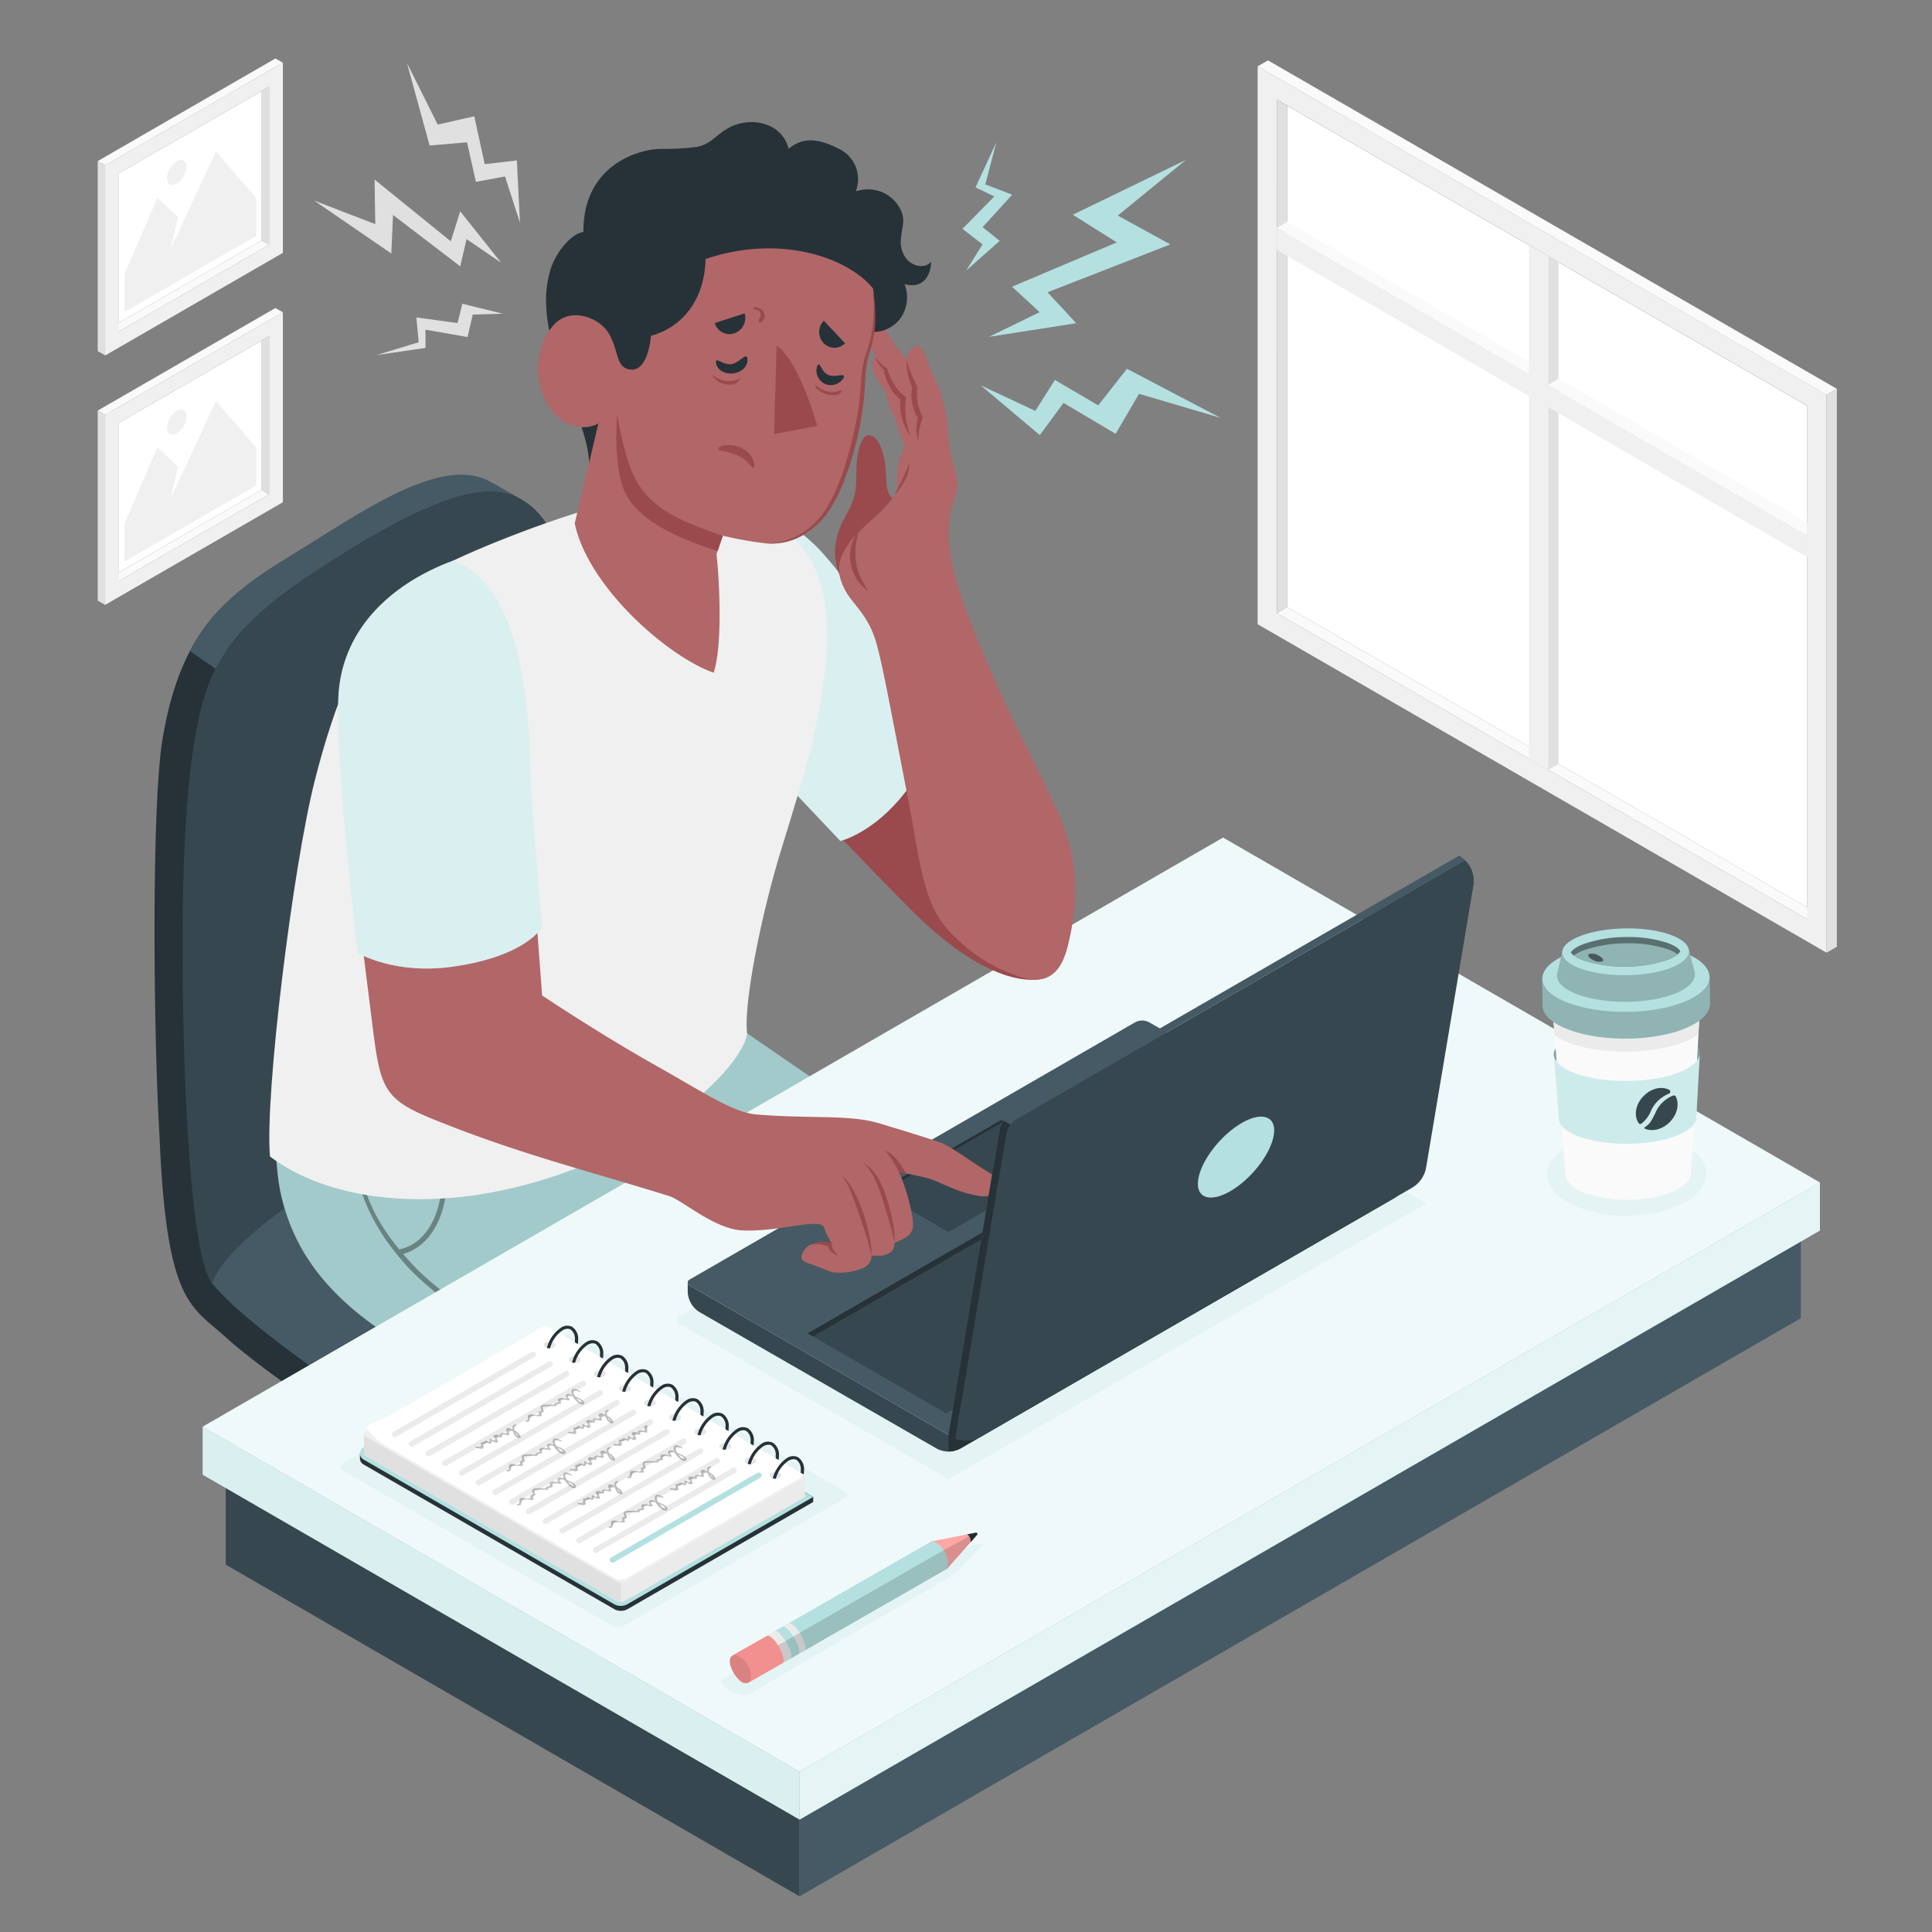 
<svg xmlns="http://www.w3.org/2000/svg" viewBox="0 0 500 500"><rect x="0" y="0" width="500" height="500" fill="#808080" stroke="none"/><g id="freepik--Pictures--inject-348"><g id="freepik--Picture--inject-348"><g id="freepik--Frame--inject-348"><polygon points="28.89 84.65 30.78 85.78 69.63 63.35 67.74 62.22 28.89 84.65" style="fill:#fafafa"></polygon><polygon points="67.74 62.22 30.78 83.55 30.78 44.85 67.74 23.53 67.74 62.22" style="fill:#fff"></polygon><path d="M73.21,16.23l-46,26.56V92l46-26.56ZM69.63,63.35,30.78,85.78V44.85L69.63,22.42Z" style="fill:#f0f0f0"></path><polygon points="69.63 63.35 67.74 62.22 67.74 23.53 69.63 22.42 69.63 63.35" style="fill:#e0e0e0"></polygon><polygon points="73.2 16.23 71.28 15.13 25.29 41.69 27.21 42.79 73.2 16.23" style="fill:#fafafa"></polygon><polygon points="25.29 41.69 27.21 42.79 27.21 91.97 25.29 90.87 25.29 41.69" style="fill:#e0e0e0"></polygon></g><g id="freepik--Land--inject-348"><polygon points="66.3 61.06 32.23 80.73 32.23 70.9 40.74 51.23 46.05 56.15 44.14 64.39 55.91 39.23 66.3 51.23 66.3 61.06" style="fill:#f0f0f0"></polygon><path d="M45.73,41.73a5.57,5.57,0,0,0-2.52,4.36c0,1.61,1.13,2.26,2.52,1.46a5.57,5.57,0,0,0,2.52-4.37C48.25,41.58,47.12,40.93,45.73,41.73Z" style="fill:#f0f0f0"></path></g></g><g id="freepik--picture--inject-348"><g id="freepik--frame--inject-348"><polygon points="28.89 149.22 30.78 150.35 69.63 127.92 67.74 126.79 28.89 149.22" style="fill:#fafafa"></polygon><polygon points="67.74 126.79 30.78 148.12 30.78 109.42 67.74 88.11 67.74 126.79" style="fill:#fff"></polygon><path d="M73.21,80.81l-46,26.55v49.18l46-26.56Zm-3.58,47.11L30.78,150.35V109.42L69.63,87Z" style="fill:#f0f0f0"></path><polygon points="69.63 127.92 67.74 126.79 67.74 88.11 69.63 86.99 69.63 127.92" style="fill:#e0e0e0"></polygon><polygon points="73.2 80.81 71.28 79.71 25.29 106.26 27.21 107.36 73.2 80.81" style="fill:#fafafa"></polygon><polygon points="25.29 106.26 27.21 107.36 27.21 156.54 25.29 155.44 25.29 106.26" style="fill:#e0e0e0"></polygon></g><g id="freepik--land--inject-348"><polygon points="66.3 125.64 32.23 145.31 32.23 135.47 40.74 115.8 46.05 120.72 44.14 128.96 55.91 103.8 66.3 115.8 66.3 125.64" style="fill:#f0f0f0"></polygon><path d="M45.73,106.3a5.59,5.59,0,0,0-2.52,4.37c0,1.6,1.13,2.25,2.52,1.45a5.57,5.57,0,0,0,2.52-4.36C48.25,106.15,47.12,105.5,45.73,106.3Z" style="fill:#f0f0f0"></path></g></g></g><g id="freepik--Window--inject-348"><g id="freepik--window--inject-348"><polygon points="333.1 157.1 467.72 234.82 467.72 105.04 333.1 27.34 333.1 157.1" style="fill:#fff"></polygon><polygon points="470.37 236.35 467.73 237.93 330.46 158.68 333.1 157.1 470.37 236.35" style="fill:#fafafa"></polygon><path d="M325.48,161.55l147.23,85V102.16l-147.23-85Zm5-135.76L467.72,105V237.93L330.46,158.68Z" style="fill:#f0f0f0"></path><polygon points="330.46 158.68 333.1 157.1 333.1 27.34 330.46 25.79 330.46 158.68" style="fill:#e0e0e0"></polygon><polygon points="325.48 17.16 328.16 15.63 475.38 100.63 472.7 102.17 325.48 17.16" style="fill:#fafafa"></polygon><polygon points="475.38 100.63 472.7 102.17 472.7 246.55 475.38 245.02 475.38 100.63" style="fill:#e0e0e0"></polygon><polygon points="465.53 133.94 465.53 137.03 330.46 58.95 333.1 57.38 465.53 133.94" style="fill:#fafafa"></polygon><polygon points="403.34 67.88 400.66 66.33 400.66 199.23 403.34 197.69 403.34 67.88" style="fill:#e0e0e0"></polygon><polygon points="395.68 63.47 400.66 66.33 400.66 199.23 395.68 196.34 395.68 63.47" style="fill:#f0f0f0"></polygon><polygon points="330.46 58.95 330.46 64.69 467.78 144.27 467.78 138.53 330.46 58.95" style="fill:#f0f0f0"></polygon><polygon points="400.66 99.63 403.34 97.98 467.73 135.2 467.73 138.53 400.66 99.63" style="fill:#fafafa"></polygon></g></g><g id="freepik--Character--inject-348"><g id="freepik--character--inject-348"><polygon points="58.42 381.52 58.42 404.93 206.93 490.77 206.93 467.37 58.42 381.52" style="fill:#37474f"></polygon><polygon points="206.93 467.37 466.05 317.75 466.05 341.15 206.93 490.77 206.93 467.37" style="fill:#455a64"></polygon><g id="freepik--Chair--inject-348"><path d="M260.57,335c.31-4.15-3-8.88-10.29-14.5-13.49-10.36-57.37-38.27-76.41-50.9a.2.2,0,0,0-.16-.17c-14.59-10.53-17.86-82.66-25.8-117.17a62.38,62.38,0,0,0-1.72-6.37c-.06-.16-.11-.31-.16-.46-.16-.46-.32-.94-.5-1.42-.08-.23-.16-.48-.25-.71h0c-1.43-3.76-3.48-7.91-6.27-10.8a15.9,15.9,0,0,0-3.28-2.72c-1.65-1.11-5.67-3.12-6.53-3.72-9.92-7.06-35.09,10.86-52.86,18.83-11,5-20.63,11.13-27.15,23.55h0c-3.13,5.95-5.55,13.36-7.11,22.73C39.14,208.8,39.72,268,41.28,294v0c1.79,43.36,8.19,43.95,16.92,51.88,15,13.64,59.12,41.55,73.84,48.74,26.68,13,49.4-1.33,66.11-9.92,24.1-12.38,46.24-26.2,53.72-31.12,4.35-2.85,7.85-7.34,8.06-10.59C260,341.63,260.46,336.36,260.57,335Z" style="fill:#263238"></path><path d="M199.18,376c21.92-11.8,46.83-26.14,54.3-32.13,9.24-7.41,9.79-13.34-3.19-23.31-18-13.85-86.88-57.83-86.88-57.83S77.38,304.14,57,322.24c-3.08,2.74-3.21,8.54-2.13,9.88,11.17,14,60.92,46.2,77.8,54.44C159.35,399.6,182.64,384.85,199.18,376Z" style="fill:#455a64"></path><path d="M135.72,129.78l-.28-.16a15.06,15.06,0,0,0-7.37-2.31c-9-.72-23.25,5.58-44.57,19.36-6.08,3.92-12.74,8.53-18.28,14l-.33.31a43.79,43.79,0,0,0-4.67,5.24c-.24.3-.47.61-.7.93s-.27.35-.38.53c-.3.42-.59.84-.87,1.28-.56.86-1.11,1.77-1.64,2.7a2.19,2.19,0,0,0-.17.29l-.61,1.14-.05,0-6.62-4.59C55.7,156,65.72,149.64,76,143.31c17.77-10.9,37.58-25.07,50.18-19C127.18,124.82,134.07,128.67,135.72,129.78Z" style="fill:#455a64"></path><path d="M147.91,152.26c-1.14-4.54-5.13-24.17-19.85-24.95-9-.72-23.25,5.59-44.56,19.35-9.92,6.41-21.37,14.63-27,25.25-8.36,13.19-9.66,49.8-9.17,85s2.77,69,7.53,75.24c8.38-23.48,107.31-69.7,118.89-62.72C159.12,258.9,155.85,186.77,147.91,152.26Z" style="fill:#37474f"></path></g><g id="freepik--Bottom--inject-348"><path d="M75.61,258.5c-5.45,21.6-5,42.16-2.73,51.4,2.76,11.31,9.63,25.16,31.2,37.86,30.68,18.05,52,30,52,30l101.6-66.21-67.51-46.29Z" style="fill:#B4E0E0"></path><path d="M75.61,258.5c-5.45,21.6-5,42.16-2.73,51.4,2.76,11.31,9.63,25.16,31.2,37.86,30.68,18.05,52,30,52,30l101.6-66.21-67.51-46.29Z" style="opacity:0.1"></path><path d="M106.71,327.21c-.83-.9-1.62-1.79-2.39-2.69,7.65-2,12.16-11.53,11.21-22.27-.55-6.16-1.17-13.14-.34-19.74l-1.34-.17c-.85,6.75-.22,13.81.33,20,1,10.82-3.61,19.58-10.85,21-14.66-17.55-12.38-34.6-5.24-57.24l-1.29-.4c-7.82,24.81-9,43,8.92,62.41,11.79,12.74,43.93,30.14,62.74,41.74l1.26-.81C151,357.51,118.52,340,106.71,327.21Z" style="opacity:0.35"></path><path d="M188.73,290.84c-4.09,13.17-12.6,19.45-12.6,19.45,15.92,11.59,29,22.35,38.09,30.26l11.13-7.14-39.11-26.25C190.8,297.83,188.73,290.84,188.73,290.84Z" style="opacity:0.35"></path></g><g id="freepik--Desk--inject-348"><polygon points="206.93 458.5 52.46 369.24 316.53 216.78 470.99 306.04 206.93 458.5" style="fill:#B4E0E0"></polygon><polygon points="206.93 458.5 52.46 369.24 316.53 216.78 470.99 306.04 206.93 458.5" style="fill:#fff;opacity:0.8"></polygon><polygon points="52.46 369.24 52.46 381.65 206.93 470.91 206.93 458.5 52.46 369.24" style="fill:#B4E0E0"></polygon><polygon points="52.46 369.24 52.46 381.65 206.93 470.91 206.93 458.5 52.46 369.24" style="fill:#fff;opacity:0.5"></polygon><polygon points="206.93 470.91 471 318.45 470.99 306.04 206.93 458.5 206.93 470.91" style="fill:#B4E0E0"></polygon><polygon points="206.93 458.5 470.99 306.04 471 318.45 206.93 470.91 206.93 458.5" style="fill:#fff;opacity:0.65"></polygon></g><g id="freepik--Top--inject-348"><path d="M193.37,133.47c15.15,1.1,31.12,24.36,51.68,52.81C259.22,205.9,270.8,253,270.8,253s-12.07,5.53-35.19-17.71c-22.89-23-51.62-54.52-51.62-54.52Z" style="fill:#9a4a4d"></path><path d="M175.27,127.91c12.27-1.18,28.25,4.6,37.85,15.49s31.93,42.24,31.93,42.24-2.25,8.09-10.5,19-17.06,13-17.06,13l-35.18-37.19Z" style="fill:#B4E0E0"></path><path d="M175.27,127.91c12.27-1.18,28.25,4.6,37.85,15.49s31.93,42.24,31.93,42.24-2.25,8.09-10.5,19-17.06,13-17.06,13l-35.18-37.19Z" style="fill:#fff;opacity:0.5"></path><path id="freepik--Chest--inject-348" d="M199.53,135.79c-9-3.71-17.29-8.47-29.09-7.88s-38.65,10.32-53.19,17.19c-11.66,8.34-24.69,13-35.85,57.16-5.56,22-12.92,81-11.53,97.05,15.09,11.3,38.43,13.3,59.75,8.82,38.81-8.16,62.45-31.69,63.74-40.66-1-7.24,3.49-30.37,8.89-47.83,6.27-20.23,9.67-31.86,11.33-46.46C215,160.35,214.12,141.78,199.53,135.79Z" style="fill:#f0f0f0"></path><path d="M231,128.91s-1.09-.51-1.44-2.77-.18-3.84-.53-6.37-1.52-6.72-3.91-7.13-3.48,4.94-3.49,9.26,0,6.88-2.87,11.79-3.84,11.2-.72,16.63Z" style="fill:#9a4a4d"></path><path d="M234,201.54c3.32,17.2,3.62,21.2,5.5,27.71s4.08,10.05,8.59,14.12a40,40,0,0,0,15.1,9.14,12.9,12.9,0,0,0,5.65,1c4.81-.55,6.64-4.81,7.77-9.78,2.3-10,2.19-18.62-.43-27.13-1.24-4-2-5.8-6.94-16-4-8.3-7.3-14.24-12.58-26.39-4.79-11-8.95-21.71-10.17-28.08s-1.26-10.74-.28-14.3c1.5-5.43,2.37-5.26.5-11.63-1.38-4.2-1.33-9.52-1.84-12.88a36.21,36.21,0,0,0-3.1-9.51c-1.48-3.32-2.65-7.68-3.89-8.1s-3.27,1-3.12,3.61c0,0-1.65-1.92-3.06-3.92s-2.39-4.52-4.33-4.93-2.81,2.61-2.08,4.7,1.28,3.27,1.28,3.27-1.87.88-.13,4.62a19.28,19.28,0,0,0,2.76,4.19c.69,2.88.84,4.31,2.34,6.66.89,2.72,1.4,5,2.71,7.24-.63,2-2.22,4.4-2.12,7.85s.69,4.25-3.27,8.47c-2.67,2.84-7.26,6.12-9.74,10s-2.66,7-.38,11.3c1.94,3.68,6,6.31,8.1,13.79C228.45,172.44,229.91,180.45,234,201.54Z" style="fill:#b16668"></path><path d="M234.73,93.27a20.76,20.76,0,0,0,1.09,3.43c.45,1.1,1,2.2,1.49,3.23l.08.16,0,.23a14.76,14.76,0,0,0-.09,1.9,13.89,13.89,0,0,0,.2,1.92,11.81,11.81,0,0,0,1.23,3.63l.15.28-.11.24a9,9,0,0,0-.5,1.38,12.25,12.25,0,0,0-.35,1.48,12.86,12.86,0,0,0-.18,1.52,13.73,13.73,0,0,0,0,1.57,9.07,9.07,0,0,1-.59-3.15,9.86,9.86,0,0,1,.12-1.63,10,10,0,0,1,.39-1.62l0,.52a10.58,10.58,0,0,1-1.58-4,10.89,10.89,0,0,1-.19-2.13,10.09,10.09,0,0,1,.22-2.16l0,.39A20.39,20.39,0,0,1,235,96.94,11.65,11.65,0,0,1,234.73,93.27Z" style="fill:#9a4a4d"></path><path d="M226.54,92.39A10.73,10.73,0,0,0,227.89,94a14.08,14.08,0,0,0,1.57,1.27l.11.08.06.19a15.73,15.73,0,0,0,1.76,3.9,11.31,11.31,0,0,0,2.8,3.12l.35.27-.09.43a12.41,12.41,0,0,0-.2,2.33,19.83,19.83,0,0,0,.16,2.43c.13.81.27,1.62.48,2.43s.47,1.6.72,2.42a14.53,14.53,0,0,1-1.29-2.23,14,14,0,0,1-1.32-5,10.16,10.16,0,0,1,.12-2.68l.27.69a9.48,9.48,0,0,1-1.78-1.62,11.12,11.12,0,0,1-1.36-1.94,13.45,13.45,0,0,1-.95-2.13,12.21,12.21,0,0,1-.54-2.26l.17.26a8.45,8.45,0,0,1-1.42-1.64A6.85,6.85,0,0,1,226.54,92.39Z" style="fill:#9a4a4d"></path><path d="M235.35,119.71a9.81,9.81,0,0,1-1.08,4.46,14.45,14.45,0,0,1-2.7,3.74c.31-.71.69-1.37,1-2s.71-1.32,1-2A33.28,33.28,0,0,0,235.35,119.71Z" style="fill:#9a4a4d"></path><path d="M222.32,137.28a18.69,18.69,0,0,0-.8,8.1,14.79,14.79,0,0,0,1.11,3.86,31,31,0,0,0,2,3.68,11.25,11.25,0,0,1-3-3.2,10.86,10.86,0,0,1,.66-12.44Z" style="fill:#9a4a4d"></path><g id="freepik--Head--inject-348"><path d="M152.49,121.79c.46-9.44-6.51-20.94-8.84-29.78-2.24-8.52-3.28-15-1.24-22.07,1.2-4.21,5.16-9.39,8.59-9.91-.17-16.64,13.34-21.38,20-21.49a68.5,68.5,0,0,0,9.27-.51c3.75-.68,5.13-3.26,8.42-5,5.65-3,13.7-1.32,15.4,5.47,4.08-3.4,8.35-2.34,13,0a8.68,8.68,0,0,1,4.38,11c7.47-2.25,12.53,3.78,12.28,7.82-.19,3-1.34,5.28,0,8.28,1.48,3.37,5.51,4.21,7.25,2.13-.22,4.24-2.51,7-6.9,5.8a9.55,9.55,0,0,1-.56,8.07,8.67,8.67,0,0,1-9,4.16c-1,2.15-1.52,4.18-3.36,5.81A15,15,0,0,1,215,95.17c-7.43,1.72-15.09,1.12-22.66,1l-9-.12c-.52,0-3.15-.42-3.56,0Z" style="fill:#263238"></path><path d="M144.05,107.59c5.56,5.23,10.81,2,10.81,2l-6.12,25.86c3.49,16.57,24.29,34.61,35.95,38.64,2.28-6.83,1.58-23.13.74-30.67l1.63-4.79A90.68,90.68,0,0,0,198,140.59c7.36.59,14-4,17.75-11.29,3.91-7.61,7.25-20.38,7.63-30.45a27.42,27.42,0,0,1,1.27-7.58c2.15-6.49,1.8-10.62,1.32-16.57-6.46-8.06-24.15-14.22-43.37-7.66-.26,10.51-5.94,17.64-14.12,19.86-.26,2.8-1.44,9.75-5.89,8.64-3.2-.81-2.52-4.9-5-9.19s-10-6.95-14.19-2.36C137.56,90.42,138,101.85,144.05,107.59Z" style="fill:#b16668"></path><path d="M198,140.59a16.44,16.44,0,0,0,9.25-2.45,20.67,20.67,0,0,0,6.73-6.75,46.63,46.63,0,0,0,4-8.79,89.1,89.1,0,0,0,2.69-9.35,86.1,86.1,0,0,0,1.75-9.57c.21-1.6.32-3.22.41-4.84a28.29,28.29,0,0,1,.62-4.93c.33-1.64,1-3.19,1.4-4.73a29.48,29.48,0,0,0,1-4.73,54.7,54.7,0,0,0,.1-9.75,48.69,48.69,0,0,1,.49,9.81,28.81,28.81,0,0,1-.85,4.88c-.41,1.61-1,3.12-1.23,4.7a35,35,0,0,0-.48,4.79c-.07,1.65-.17,3.3-.37,4.93a81.9,81.9,0,0,1-1.67,9.72A89,89,0,0,1,219,123a42.6,42.6,0,0,1-4.28,8.93,21.4,21.4,0,0,1-7.22,6.75A16.09,16.09,0,0,1,198,140.59Z" style="fill:#9a4a4d"></path><path d="M211.52,110.23l-11.2,2.09L201,89.43C205,92.23,208.73,100.83,211.52,110.23Z" style="fill:#9a4a4d"></path><path d="M194.64,118.48l-.18-.3a5.93,5.93,0,0,0-1.34-1.49,6.25,6.25,0,0,0-1.57-.93,8.92,8.92,0,0,0-2.85-.57,4.84,4.84,0,0,0-2.28.41,1.14,1.14,0,0,0-.38.25.44.44,0,0,0-.1.42c.08.22.35.29.58.33a20.74,20.74,0,0,1,3.63,1,8,8,0,0,1,3,1.71c.44.43.83.9,1.26,1.34.15.16.37.49.61.4s.21-.5.2-.69A4.65,4.65,0,0,0,194.64,118.48Z" style="fill:#9a4a4d"></path><path d="M187.06,138.68c-11-3.83-19.36-7-23.45-16.47-2.56-6-3.86-14.92-3.86-14.92s-1.05,10.28,1.15,17.89c1.69,5.86,7.41,12,24.83,17.42Z" style="fill:#9a4a4d"></path><path d="M191.58,97.94a6.27,6.27,0,0,1-1.63.55,6.45,6.45,0,0,1-1.91.11,7.79,7.79,0,0,1-1.78-.47,6.58,6.58,0,0,1-.94-.42,3.48,3.48,0,0,1-.71-.62c-.12-.13-.17.16-.13.23a4.51,4.51,0,0,0,3.41,2.12,4.29,4.29,0,0,0,2.25-.09A3,3,0,0,0,191.61,98S191.63,97.91,191.58,97.94Z" style="fill:#9a4a4d"></path><path d="M217.87,101a1.79,1.79,0,0,1-.46.09,3.74,3.74,0,0,0-.45.12,5.35,5.35,0,0,1-.79.19,4.85,4.85,0,0,1-1.74-.06,6.89,6.89,0,0,1-1.93-.66A13.58,13.58,0,0,1,211,99.6c-.08,0-.12.11-.1.17.56,1.36,2.25,2.16,3.62,2.41a5.38,5.38,0,0,0,2,0,2,2,0,0,0,.83-.3c.3-.21.37-.48.57-.77C217.94,101.1,218,100.93,217.87,101Z" style="fill:#9a4a4d"></path><path d="M197.59,80.7a2.39,2.39,0,0,0-1.21-1,2.33,2.33,0,0,0-1.22-.16c-.14,0-.21,0-.27.18A.25.25,0,0,0,195,80a.46.46,0,0,0,.28.11l.41.1a2.87,2.87,0,0,1,.64.23,1.12,1.12,0,0,1,.22.16.39.39,0,0,1,.1.08l.05.06a.86.86,0,0,1,.07.1s0,0,0,0l0,.06a.85.85,0,0,1,.09.22c0-.06,0,0,0,.05s0,.08,0,.12v.09a.77.77,0,0,0,0,.15v0s0,0,0,0l0,.12-.12.29a4.23,4.23,0,0,1-.23.48.85.85,0,0,0-.06.17s0,.12,0,.14-.09.23-.11.36.09.43.29.39a1.56,1.56,0,0,0,.39-.19,1.61,1.61,0,0,0,.31-.19l.17-.18a1.38,1.38,0,0,0,.2-.33,1.3,1.3,0,0,0,.14-.32A2.11,2.11,0,0,0,197.59,80.7Z" style="fill:#9a4a4d"></path><path d="M193.43,92.81c-.25-1.8-2,1.12-4.19,1.43s-4.17-2.11-3.93-.32,2.26,3,4.51,2.7S193.68,94.61,193.43,92.81Z" style="fill:#263238"></path><path d="M218.3,97.87c.75-1.65-2.08,0-4-.86s-2.08-3.86-2.83-2.21a3.75,3.75,0,0,0,6.78,3.07Z" style="fill:#263238"></path><path d="M213.2,83l5.5,5.84a3.86,3.86,0,0,1-5.58-.07A4.18,4.18,0,0,1,213.2,83Z" style="fill:#263238"></path><path d="M192.72,81.1,185,83.61a3.92,3.92,0,0,0,5,2.66A4.23,4.23,0,0,0,192.72,81.1Z" style="fill:#263238"></path><path d="M198,118.16c-1.84.83-2.35-1.3-5-2.91s-5-.73-4.76-2.8c.15-1.73,3.26-4.33,7.83-2C199.91,112.47,199.6,117.43,198,118.16Z" style="fill:#b16668"></path></g></g><g id="freepik--Laptop--inject-348"><g id="freepik--laptop--inject-348"><path d="M369.12,311.42l-69.35-40a4,4,0,0,0-4,0L175.47,340.86a.89.89,0,0,0,0,1.54l70,40.42Z" style="fill:#B4E0E0;opacity:0.2"></path><path d="M363.94,303v1.56a6.41,6.41,0,0,1-3.2,5.55L248.67,374.8a6.43,6.43,0,0,1-6.41,0l-61.09-35.15a6.44,6.44,0,0,1-3.19-5.55v-2.16h0v0a.81.81,0,0,0,.41.71l67.08,38.74Z" style="fill:#37474f"></path><path d="M364,303,297.5,264.62a3.83,3.83,0,0,0-3.82,0L178.4,331.19a.85.85,0,0,0,0,1.47l67.07,38.73Z" style="fill:#455a64"></path><polygon points="244.86 365.75 209.02 345.08 313.82 284.57 349.85 305.13 244.86 365.75" style="fill:#37474f"></polygon><polygon points="349.85 305.13 348.48 305.92 313.82 286.15 210.4 345.87 209.03 345.08 313.82 284.57 349.85 305.13" style="fill:#263238"></polygon><polygon points="227.25 308.25 227.91 308.63 245.47 318.77 276.71 300.73 277.37 300.36 259.14 289.84 227.25 308.25" style="fill:#263238"></polygon><polygon points="227.91 308.63 245.47 318.77 276.71 300.73 259.14 290.59 227.91 308.63" style="fill:#37474f"></polygon><path d="M245.47,371.39v4.26a6.42,6.42,0,0,0,3.2-.85l112.07-64.7a6.42,6.42,0,0,0,3.21-5.56V303Z" style="fill:#263238"></path></g><g id="freepik--Arm--inject-348"><path d="M95.77,260.38c-4.93-39.06-7.5-61.48-6.24-82.45.69-11.5,16.47-26,27.39-30.41C133,156.27,134.85,183,136,200l4.3,57.62s14.72,9.87,29.42,18.13c12.42,7,20,12.17,26.09,12.68,13.62,1.13,24.09,0,31.49,2.22,3.93,1.17,12.91,3.9,16,5s8.94,5.75,14.19,8.71c5,3.06-.44,5.76-4.09,5.16-4.76-.79-7.85-2.46-11.21-3.85-3.18-1.31-6.26-1.58-9.51-2.37a54.14,54.14,0,0,1,3.22,10.37c.25,1.93,1,4.23-.56,5.85-.85.92-2.77,1.63-3.85,2.17a3,3,0,0,1-.57,2,4.89,4.89,0,0,1-3.34,1.3,14.78,14.78,0,0,1-2-.05,3.62,3.62,0,0,1-1.84,3.06,15.64,15.64,0,0,1-8.23,1.28c-.42-.11-3.7-1.39-4.66-1.75-1.38-.53-2.6-.77-3.27-1.55s.81-3.48,2.37-3.92a16.53,16.53,0,0,1,5.3-.3,18.35,18.35,0,0,1-2.1-4.34c-1.71-2.13-11.76,1.47-21.14,1-7.08-.35-15.52-7.85-18.8-8.87-21.06-6.57-38.65-10.85-60.65-19.71C98,284,98.41,281.26,95.77,260.38Z" style="fill:#b16668"></path><path d="M234.56,303.75c-1.38-2.48-3.4-5.4-5.48-5.89,1.32,1.16,3.17,4.59,3.61,5.49C233.32,303.51,233.94,303.63,234.56,303.75Z" style="fill:#9a4a4d"></path><path d="M231.5,321.74A22,22,0,0,0,231,316a53.69,53.69,0,0,0-1.43-5.58,25.32,25.32,0,0,0-2.22-5.35,10.46,10.46,0,0,0-4-4.15,8.11,8.11,0,0,1,1.84,2.12,16.74,16.74,0,0,1,1.39,2.43,39.53,39.53,0,0,1,1.92,5.29c.58,1.8,1.11,3.62,1.65,5.43A47.55,47.55,0,0,1,231.5,321.74Z" style="fill:#9a4a4d"></path><path d="M225.59,325a27.06,27.06,0,0,0-.68-5.61,46.84,46.84,0,0,0-1.52-5.45,38.36,38.36,0,0,0-2.18-5.22c-.9-1.63-1.79-3.46-3.45-4.46a7.33,7.33,0,0,1,1.55,2.27c.41.83.79,1.68,1.12,2.54.68,1.72,1.33,3.47,1.92,5.23C223.55,317.78,224.7,321.31,225.59,325Z" style="fill:#9a4a4d"></path><path d="M210,322.08a9.61,9.61,0,0,1,2.35,0c.77.09,1.35.4,2.32.59l-.45-.57a2.29,2.29,0,0,0,.29,1.1,2.76,2.76,0,0,0,.63.8,3.41,3.41,0,0,0,1.7.84,8.33,8.33,0,0,1-1.12-1.33,3.63,3.63,0,0,1-.32-.7,2.19,2.19,0,0,1-.11-.64v-.43l-.47-.13a6.9,6.9,0,0,0-2.24-.2A4.73,4.73,0,0,0,210,322.08Z" style="fill:#9a4a4d"></path><path d="M117.25,145.1c-16.74,6.22-29.16,18.47-29.7,35.84-.55,18,5.06,65.67,5.06,65.67s9.39,5.75,24.76,3.54c18.94-2.73,22.93-10.22,22.93-10.22s-2.78-29.15-3.07-40.48C136.77,181.85,134.87,151.87,117.25,145.1Z" style="fill:#B4E0E0"></path><path d="M117.25,145.1c-16.74,6.22-29.16,18.47-29.7,35.84-.55,18,5.06,65.67,5.06,65.67s9.39,5.75,24.76,3.54c18.94-2.73,22.93-10.22,22.93-10.22s-2.78-29.15-3.07-40.48C136.77,181.85,134.87,151.87,117.25,145.1Z" style="fill:#fff;opacity:0.5"></path></g><path d="M247.28,372.33a7.57,7.57,0,0,0,6.54-.5L365.4,307.41a7.58,7.58,0,0,0,3.69-5.31l12.21-72.84a7.51,7.51,0,0,0-2.14-6.64l-116,66.95a5.63,5.63,0,0,0-2.73,3.93Z" style="fill:#37474f"></path><path d="M245.47,371.39l.77.44a7.66,7.66,0,0,0,1,.5l13.2-78.83a5.63,5.63,0,0,1,2.73-3.93l116-66.95a7.64,7.64,0,0,0-1.55-1.18L261.43,288.52a5.63,5.63,0,0,0-2.73,3.93Z" style="fill:#455a64"></path><path d="M261.56,291.06l-1.8-1a5.6,5.6,0,0,0-1.06,2.43l-13.23,78.94.77.44a7.66,7.66,0,0,0,1,.5l13.2-78.83A5.67,5.67,0,0,1,261.56,291.06Z" style="fill:#263238"></path><path d="M310.12,305.09c.82-4.88,5.86-11.36,11.25-14.47s9.1-1.68,8.28,3.19-5.85,11.36-11.24,14.47S309.3,310,310.12,305.09Z" style="fill:#B4E0E0"></path></g></g></g><g id="freepik--Lightnings--inject-348"><g id="freepik--Bolts--inject-348"><polygon points="255.96 87.17 269.06 80.79 261.91 74.2 289.02 62.73 277.64 55.57 306.92 41.38 289.28 55.79 302.88 63.25 271.1 75.64 278.53 83.65 255.96 87.17" style="fill:#B4E0E0"></polygon><polygon points="250.06 70.01 258.72 62.34 254.3 58.79 261.95 50.39 255 47.72 257.86 36.79 252.47 48.5 257.33 50.83 249.09 59.23 254.28 63.25 250.06 70.01" style="fill:#B4E0E0"></polygon><polygon points="253.83 99.73 269.1 112.61 275.24 104.28 288.73 112.27 294.78 101.91 315.89 108.15 291.65 95.44 284.22 104.91 273.01 98.33 267.93 106.34 253.83 99.73" style="fill:#B4E0E0"></polygon></g><g id="freepik--bolts--inject-348"><polygon points="129.69 67.99 120.74 61.88 119.11 68.93 101.71 55.62 101.27 65.61 81.31 51.91 97.12 58.01 96.94 46.47 116.66 62.45 119.1 54.7 129.69 67.99" style="fill:#e0e0e0"></polygon><polygon points="130.08 81.18 119.65 78.61 118.41 83.61 107.75 82.15 108.36 88.57 97.52 91.88 110.13 90.04 110.1 85.32 121 87.23 122.34 81.42 130.08 81.18" style="fill:#e0e0e0"></polygon><polygon points="134.57 57.64 133.76 41.52 125.45 42.48 122.74 30.1 113.28 32.24 105.33 16.32 111.18 37.66 120.87 36.83 123.17 47.07 130.7 45.66 134.57 57.64" style="fill:#e0e0e0"></polygon></g></g><g id="freepik--Drink--inject-348"><g id="freepik--Coffee--inject-348"><path id="freepik--Shadow--inject-348" d="M406.5,296.44c8.13-4.25,21.16-4.35,29.09-.23s8,10.91.12,15.16-20.89,4.36-29.09.24S398.36,300.7,406.5,296.44Z" style="fill:#B4E0E0;opacity:0.2"></path><g id="freepik--coffee--inject-348"><g id="freepik--coffee--inject-348"><path d="M407.69,267.87c7.46-2.85,19.41-3,26.68-.3s7.32,7.15.11,10-19.16,3-26.68.3S400.23,270.71,407.69,267.87Z" style="fill:#B4E0E0"></path><g style="opacity:0.3"><path d="M407.69,267.87c7.46-2.85,19.41-3,26.68-.3s7.32,7.15.11,10-19.16,3-26.68.3S400.23,270.71,407.69,267.87Z"></path></g><path d="M401.62,258.85l38.43-.38-2.41,45.31h0c-.16,1.65-1.68,3.3-4.61,4.59-6.23,2.75-16.55,2.87-23.05.25-3.05-1.22-4.66-2.83-4.87-4.48h0Z" style="fill:#fafafa"></path><path d="M440.05,258.47l-.49,9.2a16.55,16.55,0,0,1-3.19,1.76c-8.27,3.53-22,3.68-30.61.34-.37-.15-.69-.31-1-.46a19.39,19.39,0,0,1-2.43-1.33l-.69-9.13Z" style="fill:#ebebeb"></path><path d="M399.21,260.22l-.08-6.92,4.48-.05a21.24,21.24,0,0,1,2-.93c8.55-3.54,22.26-3.69,30.61-.34a19.65,19.65,0,0,1,1.89.89l4.35-.05.08,6.92h0c0,2.26-2,4.54-6.17,6.3-8.27,3.54-22,3.69-30.61.34C401.4,264.71,399.23,262.47,399.21,260.22Z" style="fill:#B4E0E0"></path><g style="opacity:0.2"><path d="M399.21,260.22l-.08-6.92,4.48-.05a21.24,21.24,0,0,1,2-.93c8.55-3.54,22.26-3.69,30.61-.34a19.65,19.65,0,0,1,1.89.89l4.35-.05.08,6.92h0c0,2.26-2,4.54-6.17,6.3-8.27,3.54-22,3.69-30.61.34C401.4,264.71,399.23,262.47,399.21,260.22Z"></path></g><path d="M405.51,247c8.56-3.54,22.26-3.69,30.61-.34s8.41,8.93.14,12.46-22,3.68-30.62.34S397,250.53,405.51,247Z" style="fill:#B4E0E0"></path><path d="M403.09,251.59h0l1.33-5.72,11-.13a45.44,45.44,0,0,1,10.93-.12l10.67-.11,1.46,5.69h0c.71,2.07-.91,4.26-4.9,5.89-6.82,2.8-18.12,2.92-25.24.28C404.12,255.82,402.4,253.67,403.09,251.59Z" style="fill:#B4E0E0"></path><path d="M403.09,251.59h0l1.33-5.72,11-.13a45.44,45.44,0,0,1,10.93-.12l10.67-.11,1.46,5.69h0c.71,2.07-.91,4.26-4.9,5.89-6.82,2.8-18.12,2.92-25.24.28C404.12,255.82,402.4,253.67,403.09,251.59Z" style="opacity:0.2"></path><path d="M409.15,242.17c6.48-2.44,16.85-2.56,23.17-.26s6.36,6.13.1,8.57-16.65,2.55-23.18.26S402.66,244.6,409.15,242.17Z" style="fill:#B4E0E0"></path><path d="M406.57,246.49c0,.09.18.39.73.8a10.39,10.39,0,0,0,2.68,1.32,33.82,33.82,0,0,0,10.92,1.53,32.25,32.25,0,0,0,10.71-1.76,9,9,0,0,0,2.56-1.39c.52-.43.67-.75.67-.83s-.58-1.15-3.28-2.13a32.21,32.21,0,0,0-10.74-1.52,33.62,33.62,0,0,0-10.89,1.77C407.24,245.29,406.58,246.28,406.57,246.49Z" style="fill:#B4E0E0"></path><g style="opacity:0.5"><path d="M406.57,246.49c0,.09.18.39.73.8a10.39,10.39,0,0,0,2.68,1.32,33.82,33.82,0,0,0,10.92,1.53,32.25,32.25,0,0,0,10.71-1.76,9,9,0,0,0,2.56-1.39c.52-.43.67-.75.67-.83s-.58-1.15-3.28-2.13a32.21,32.21,0,0,0-10.74-1.52,33.62,33.62,0,0,0-10.89,1.77C407.24,245.29,406.58,246.28,406.57,246.49Z"></path></g><path d="M407.3,247.29a10.39,10.39,0,0,0,2.68,1.32,33.82,33.82,0,0,0,10.92,1.53,32.25,32.25,0,0,0,10.71-1.76,9,9,0,0,0,2.56-1.39,9.56,9.56,0,0,0-2.59-1.33,32.25,32.25,0,0,0-10.74-1.52A33.62,33.62,0,0,0,410,245.91,10.1,10.1,0,0,0,407.3,247.29Z" style="fill:#B4E0E0"></path><g style="opacity:0.2"><path d="M407.3,247.29a10.39,10.39,0,0,0,2.68,1.32,33.82,33.82,0,0,0,10.92,1.53,32.25,32.25,0,0,0,10.71-1.76,9,9,0,0,0,2.56-1.39,9.56,9.56,0,0,0-2.59-1.33,32.25,32.25,0,0,0-10.74-1.52A33.62,33.62,0,0,0,410,245.91,10.1,10.1,0,0,0,407.3,247.29Z"></path></g><g style="opacity:0.5"><path d="M413.82,247.36a3.34,3.34,0,0,0-2.58-.46c-.47.27-.08.93.88,1.46a3.21,3.21,0,0,0,2.58.46C415.17,248.54,414.77,247.89,413.82,247.36Z"></path></g><path d="M439,289.13c0,1.71-1.67,3.43-5.07,4.77-6.79,2.67-18.05,2.79-25.13.27-3.54-1.26-5.32-2.94-5.35-4.64l-1.27-16.61c0,1.81,1.91,3.6,5.67,4.94,7.52,2.67,19.47,2.54,26.68-.3,3.61-1.42,5.4-3.25,5.38-5.05Z" style="fill:#B4E0E0"></path><g style="opacity:0.35"><path d="M439,289.13c0,1.71-1.67,3.43-5.07,4.77-6.79,2.67-18.05,2.79-25.13.27-3.54-1.26-5.32-2.94-5.35-4.64l-1.27-16.61c0,1.81,1.91,3.6,5.67,4.94,7.52,2.67,19.47,2.54,26.68-.3,3.61-1.42,5.4-3.25,5.38-5.05Z" style="fill:#fff"></path></g><path d="M427.23,290.25a24.53,24.53,0,0,0,1.46-2.84,8.35,8.35,0,0,1,4.31-3.88.54.54,0,0,1,.68.24c1,1.91.41,4.61-1.52,6.59s-4.58,2.59-6.51,1.71c-.11-.05-.14-.27,0-.32A5.62,5.62,0,0,0,427.23,290.25Z" style="fill:#37474f"></path><path d="M432,283a9.14,9.14,0,0,0-2.72,1.71,8.35,8.35,0,0,0-2,2.74,7.94,7.94,0,0,1-2.45,3.33.53.53,0,0,1-.75-.1c-1.3-1.92-.83-4.89,1.26-7s4.74-2.63,6.68-1.62A.54.54,0,0,1,432,283Z" style="fill:#37474f"></path></g></g></g></g><g id="freepik--Notebook--inject-348"><g id="freepik--notebook--inject-348"><path id="freepik--shadow--inject-348" d="M145.84,345.76,88.57,378.83c-.82.47-.82,1.23,0,1.71l69.86,40.22a3.28,3.28,0,0,0,3,0l57.27-33.07a.9.9,0,0,0,0-1.71L148.8,345.76A3.28,3.28,0,0,0,145.84,345.76Z" style="fill:#B4E0E0;opacity:0.2"></path><g id="freepik--notebook--inject-348"><path d="M143.33,348.69,94.15,374.58l-1,1.59v1.29a1.85,1.85,0,0,0,1,1.58L159,416.46a3.61,3.61,0,0,0,3.38,0l48.08-27.75v-1.28Z" style="fill:#263238"></path><path d="M160.65,415.6a3.44,3.44,0,0,1-1.69-.42L94.15,377.76a1.85,1.85,0,0,1-1-1.59,1.88,1.88,0,0,1,1-1.59l47-27.14,69.25,40-48.08,27.75A3.44,3.44,0,0,1,160.65,415.6Z" style="fill:#B4E0E0"></path><path d="M141.16,343.69,94.69,370.52l-.48.67v5h0a.8.8,0,0,0,.48.67l64.81,37.42a2.52,2.52,0,0,0,2.3,0l46.48-26.83v-5Z" style="fill:#ebebeb"></path><path d="M208.29,382.44l-.59.34-7.56,4.36-1.41.82-36.92,21.31a2.54,2.54,0,0,1-2.31,0L94.68,371.85a.7.7,0,0,1,0-1.33l.62-.36,45.86-26.47,66.55,38.41.14.09Z" style="fill:#f0f0f0"></path><path d="M160.65,409.55v5a2.25,2.25,0,0,1-1.15-.28L94.68,376.84a.81.81,0,0,1-.47-.67v-5a.83.83,0,0,0,.47.67l64.82,37.42A2.25,2.25,0,0,0,160.65,409.55Z" style="fill:#e0e0e0"></path><path d="M208.29,381.77l-8.37,4.83-1.31.76-36.8,21.25a2.61,2.61,0,0,1-2.31,0l-58-33.51c-.52-.29-1-.57-1.46-.85a14.18,14.18,0,0,1-4.7-4.09,1.63,1.63,0,0,0-.11-.17,1,1,0,0,1-.14-.35,1,1,0,0,1,.81-1.17,21.11,21.11,0,0,0,4.37-1.82l.06,0L141.16,343Z" style="fill:#fff"></path><path d="M199.62,381.19a.66.66,0,0,0,0,1.25,2.41,2.41,0,0,0,2.16,0c.6-.35.6-.91,0-1.25A2.35,2.35,0,0,0,199.62,381.19Z" style="opacity:0.1"></path><path d="M206.55,377.15a2.84,2.84,0,0,0-2.9.2,9,9,0,0,0-3.65,5.24,2.15,2.15,0,0,0,.8.1,8.11,8.11,0,0,1,3.25-4.65,2.8,2.8,0,0,1,1.32-.4,1.62,1.62,0,0,1,.78.2,3,3,0,0,1,1.09,2.67,4.58,4.58,0,0,1,0,.64l.76.44a8.09,8.09,0,0,0,.08-1.08A3.69,3.69,0,0,0,206.55,377.15Z" style="fill:#263238"></path><path d="M207.89,382c0,.06,0,.13,0,.19l-.14-.09Z" style="fill:#263238"></path><path d="M193.13,377.44a.66.66,0,0,0,0,1.25,2.39,2.39,0,0,0,2.15,0c.6-.35.6-.91,0-1.25A2.33,2.33,0,0,0,193.13,377.44Z" style="opacity:0.1"></path><path d="M200.05,373.4a2.84,2.84,0,0,0-2.9.2,9,9,0,0,0-3.64,5.24,2.07,2.07,0,0,0,.79.1,8.2,8.2,0,0,1,3.25-4.65,2.8,2.8,0,0,1,1.33-.4,1.55,1.55,0,0,1,.77.2,2.94,2.94,0,0,1,1.1,2.67,4.58,4.58,0,0,1,0,.64l.76.44a8.09,8.09,0,0,0,.08-1.08A3.69,3.69,0,0,0,200.05,373.4Z" style="fill:#263238"></path><path d="M186.63,373.69a.66.66,0,0,0,0,1.25,2.41,2.41,0,0,0,2.16,0c.6-.35.6-.91,0-1.25A2.35,2.35,0,0,0,186.63,373.69Z" style="opacity:0.1"></path><path d="M193.56,369.65a2.84,2.84,0,0,0-2.9.2,9,9,0,0,0-3.65,5.24,2.35,2.35,0,0,0,.8.1,8.11,8.11,0,0,1,3.25-4.65,2.66,2.66,0,0,1,1.32-.4,1.51,1.51,0,0,1,.78.2,3,3,0,0,1,1.09,2.67,4.58,4.58,0,0,1,0,.64l.76.44a8.09,8.09,0,0,0,.08-1.08A3.68,3.68,0,0,0,193.56,369.65Z" style="fill:#263238"></path><path d="M180.14,369.94a.66.66,0,0,0,0,1.25,2.39,2.39,0,0,0,2.15,0c.6-.35.6-.91,0-1.25A2.33,2.33,0,0,0,180.14,369.94Z" style="opacity:0.1"></path><path d="M187.06,365.9a2.84,2.84,0,0,0-2.9.2,9,9,0,0,0-3.64,5.24,2.07,2.07,0,0,0,.79.1,8.15,8.15,0,0,1,3.25-4.65,2.8,2.8,0,0,1,1.32-.4,1.56,1.56,0,0,1,.78.2,2.94,2.94,0,0,1,1.1,2.67c0,.21,0,.43,0,.64l.76.44a8,8,0,0,0,.07-1.08A3.69,3.69,0,0,0,187.06,365.9Z" style="fill:#263238"></path><path d="M173.64,366.19a.66.66,0,0,0,0,1.25,2.41,2.41,0,0,0,2.16,0,.66.66,0,0,0,0-1.25A2.35,2.35,0,0,0,173.64,366.19Z" style="opacity:0.1"></path><path d="M180.57,362.15a2.84,2.84,0,0,0-2.9.2,9,9,0,0,0-3.65,5.24,2.12,2.12,0,0,0,.8.1,8.11,8.11,0,0,1,3.25-4.65,2.77,2.77,0,0,1,1.32-.4,1.62,1.62,0,0,1,.78.2,3,3,0,0,1,1.09,2.67,4.58,4.58,0,0,1,0,.64l.76.44a8.09,8.09,0,0,0,.08-1.08A3.68,3.68,0,0,0,180.57,362.15Z" style="fill:#263238"></path><path d="M167.15,362.44c-.6.34-.6.9,0,1.25a2.39,2.39,0,0,0,2.15,0c.6-.35.6-.91,0-1.25A2.33,2.33,0,0,0,167.15,362.44Z" style="opacity:0.1"></path><path d="M174.07,358.4a2.84,2.84,0,0,0-2.9.2,9.09,9.09,0,0,0-3.65,5.24,2.38,2.38,0,0,0,.8.1,8.11,8.11,0,0,1,3.25-4.65,2.69,2.69,0,0,1,1.32-.4,1.59,1.59,0,0,1,.78.2,3,3,0,0,1,1.09,2.67c0,.21,0,.43,0,.64l.75.44a6.71,6.71,0,0,0,.08-1.08A3.68,3.68,0,0,0,174.07,358.4Z" style="fill:#263238"></path><path d="M160.65,358.69a.66.66,0,0,0,0,1.25,2.41,2.41,0,0,0,2.16,0,.66.66,0,0,0,0-1.25A2.35,2.35,0,0,0,160.65,358.69Z" style="opacity:0.1"></path><path d="M167.58,354.65a2.84,2.84,0,0,0-2.9.2,9,9,0,0,0-3.65,5.24,2.32,2.32,0,0,0,.79.1,8.16,8.16,0,0,1,3.26-4.65,2.63,2.63,0,0,1,1.32-.4,1.51,1.51,0,0,1,.78.2,3,3,0,0,1,1.09,2.67,4.58,4.58,0,0,1,0,.64l.76.44a8.09,8.09,0,0,0,.08-1.08A3.7,3.7,0,0,0,167.58,354.65Z" style="fill:#263238"></path><path d="M154.15,354.94a.66.66,0,0,0,0,1.25,2.41,2.41,0,0,0,2.16,0c.6-.35.6-.91,0-1.25A2.35,2.35,0,0,0,154.15,354.94Z" style="opacity:0.1"></path><path d="M161.08,350.9a2.84,2.84,0,0,0-2.9.2,9,9,0,0,0-3.65,5.24,2.38,2.38,0,0,0,.8.1,8.11,8.11,0,0,1,3.25-4.65,2.69,2.69,0,0,1,1.32-.4,1.62,1.62,0,0,1,.78.2,3,3,0,0,1,1.09,2.67,4.58,4.58,0,0,1,0,.64l.76.44a8.09,8.09,0,0,0,.08-1.08A3.68,3.68,0,0,0,161.08,350.9Z" style="fill:#263238"></path><path d="M147.66,351.19a.66.66,0,0,0,0,1.25,2.39,2.39,0,0,0,2.15,0c.6-.35.6-.91,0-1.25A2.33,2.33,0,0,0,147.66,351.19Z" style="opacity:0.1"></path><path d="M154.58,347.14a2.82,2.82,0,0,0-2.89.21,9,9,0,0,0-3.65,5.24,2.29,2.29,0,0,0,.79.1,8.2,8.2,0,0,1,3.25-4.65,2.7,2.7,0,0,1,1.33-.4,1.45,1.45,0,0,1,.77.2,2.94,2.94,0,0,1,1.1,2.67,4.68,4.68,0,0,1,0,.64l.76.43a7.82,7.82,0,0,0,.08-1.07A3.72,3.72,0,0,0,154.58,347.14Z" style="fill:#263238"></path><path d="M141.16,347.44a.66.66,0,0,0,0,1.25,2.41,2.41,0,0,0,2.16,0c.6-.35.6-.91,0-1.25A2.35,2.35,0,0,0,141.16,347.44Z" style="opacity:0.1"></path><path d="M148.09,343.39a2.84,2.84,0,0,0-2.9.21,9,9,0,0,0-3.65,5.24,2.35,2.35,0,0,0,.8.1,8.11,8.11,0,0,1,3.25-4.65,2.71,2.71,0,0,1,1.32-.41,1.52,1.52,0,0,1,.78.21,3,3,0,0,1,1.09,2.67,4.68,4.68,0,0,1,0,.64l.76.43a7.82,7.82,0,0,0,.08-1.07A3.71,3.71,0,0,0,148.09,343.39Z" style="fill:#263238"></path><path d="M154.16,401.92a.73.73,0,0,1-.37-1.37l35.76-20.64a.73.73,0,0,1,.73,1.27l-35.76,20.64A.68.68,0,0,1,154.16,401.92Z" style="fill:#ebebeb"></path><path d="M149.83,399.42a.73.73,0,0,1-.37-1.37l35.76-20.64a.73.73,0,0,1,.73,1.27l-35.76,20.64A.68.68,0,0,1,149.83,399.42Z" style="fill:#ebebeb"></path><path d="M145.49,396.92a.73.73,0,0,1-.63-.37.73.73,0,0,1,.27-1l35.76-20.64a.73.73,0,1,1,.73,1.27l-35.76,20.64A.69.69,0,0,1,145.49,396.92Z" style="fill:#ebebeb"></path><path d="M141.16,394.42a.71.71,0,0,1-.63-.37.73.73,0,0,1,.27-1l35.75-20.64a.73.73,0,0,1,.74,1.27l-35.76,20.64A.69.69,0,0,1,141.16,394.42Z" style="fill:#ebebeb"></path><path d="M136.83,391.92a.71.71,0,0,1-.63-.37.73.73,0,0,1,.27-1l35.75-20.64a.73.73,0,0,1,.74,1.27L137.2,391.82A.71.71,0,0,1,136.83,391.92Z" style="fill:#ebebeb"></path><path d="M132.5,389.42a.71.71,0,0,1-.63-.37.73.73,0,0,1,.27-1l35.75-20.64a.73.73,0,0,1,1,.27.74.74,0,0,1-.26,1l-35.76,20.64A.71.71,0,0,1,132.5,389.42Z" style="fill:#ebebeb"></path><path d="M128.17,386.92a.71.71,0,0,1-.63-.37.74.74,0,0,1,.26-1l35.76-20.64a.73.73,0,1,1,.73,1.26l-35.75,20.65A.82.82,0,0,1,128.17,386.92Z" style="fill:#ebebeb"></path><path d="M123.84,384.42a.71.71,0,0,1-.63-.37.72.72,0,0,1,.26-1l35.76-20.64a.73.73,0,1,1,.74,1.26l-35.76,20.65A.74.74,0,0,1,123.84,384.42Z" style="fill:#ebebeb"></path><path d="M119.51,381.92a.74.74,0,0,1-.37-1.37l35.76-20.64a.72.72,0,0,1,1,.26.73.73,0,0,1-.27,1l-35.75,20.65A.82.82,0,0,1,119.51,381.92Z" style="fill:#ebebeb"></path><path d="M115.18,379.42a.71.71,0,0,1-.63-.37.72.72,0,0,1,.26-1l35.76-20.64a.74.74,0,0,1,1,.26.73.73,0,0,1-.27,1l-35.75,20.65A.74.74,0,0,1,115.18,379.42Z" style="fill:#ebebeb"></path><path d="M110.85,376.92a.74.74,0,0,1-.64-.37.73.73,0,0,1,.27-1l35.76-20.65a.73.73,0,1,1,.73,1.27l-35.76,20.65A.68.68,0,0,1,110.85,376.92Z" style="fill:#ebebeb"></path><path d="M106.52,374.42a.75.75,0,0,1-.64-.37.73.73,0,0,1,.27-1l35.76-20.64a.73.73,0,1,1,.73,1.26l-35.76,20.65A.78.78,0,0,1,106.52,374.42Z" style="fill:#ebebeb"></path><path d="M102.19,371.92a.73.73,0,0,1-.37-1.37l35.76-20.65a.75.75,0,0,1,1,.27.73.73,0,0,1-.27,1l-35.76,20.65A.78.78,0,0,1,102.19,371.92Z" style="fill:#ebebeb"></path><path d="M158.55,404.42a.73.73,0,0,1-.63-.36.73.73,0,0,1,.27-1L196,381.18a.73.73,0,1,1,.73,1.27l-37.82,21.87A.71.71,0,0,1,158.55,404.42Z" style="fill:#B4E0E0"></path><g style="opacity:0.25"><path d="M177.46,377.24a3.19,3.19,0,0,0-1.46-.94c-.22-.09-.46-.23-.71-.36-.33-.53-.77-1.39-.19-1.5a4.47,4.47,0,0,1,1.39.41c.21.06.16-.24,0-.3-.64-.25-1.86-1-2.12,0a1.67,1.67,0,0,0,.15,1,2.14,2.14,0,0,0-.94-.17c-.3,0-.56,0-.66.38-.06.2,0,.28,0,.43s.24.29.31.31l-.34,0c-.46,0-1.69-.32-2,.24-.12.24.15.56.11.64s-.9.34-1.05.44,0,.28-.06.3a9.22,9.22,0,0,1-1.3,0c-.72.06-2.49-.21-2.26.9,0,.12.12.1.14.29a.8.8,0,0,0,.06.27s-.08,0-.17.15-.31.06-.4.17c-.34.43.18.58-.24.84-.6.38-1.84-.38-2.45,0s.17,1.44-.79,1.46c-.21,0-.08.31.07.33.89.08.8-.09,1-.82.28-1.19,2.05-.37,3-.64a.17.17,0,0,0,.08-.26c-.27-.43,0-.66.43-.84a.17.17,0,0,0,.07-.26c-.1-.19-.48-.78-.25-1.06a5.49,5.49,0,0,1,1.06-.13c.77,0,1.54-.07,2.31,0a.16.16,0,0,0,.15-.22c-.11-.24.89-.4,1.11-.45a.16.16,0,0,0,.1-.21c-.48-1.19,1.28-.75,2-.64a.17.17,0,0,0,.2-.22c-.11-.4-1-.8.05-.95a1.68,1.68,0,0,1,.8.19,5.72,5.72,0,0,0,1.83,1.89C177.29,378.29,178,378.05,177.46,377.24Zm-.33.21c.22.3-.47.06-.55,0a2.52,2.52,0,0,1-.92-1c.21.11.41.22.55.28A2.2,2.2,0,0,1,177.13,377.45Z"></path><path d="M159.57,384.77c-.13-.51-.14-1.08.34-1.14.23,0,.06-.35-.11-.35-.65,0-.85.54-.77,1.22a3.67,3.67,0,0,0-.8-.28c-.42-.08-.69-.09-.83.34-.08.26.12.42.11.65s.31.2-.2.34a3.25,3.25,0,0,1-.59-.07c-.51,0-.56,0-.87.28s.47.39-.46.24a1.84,1.84,0,0,0-.73-.1c-.35.08-.53.18-.47.56,0,.17.39.39.39.5,0,.82-.89.13-1.23,0a.16.16,0,0,0-.21.13c0,.41.27.55-.32.59-.07,0-.48-.22-.61-.23-.38,0-.73.5-1.22.46-.14,0-.18.11-.14.22.13.37.33.59-.41.91,0,0-.88-.1-.86-.1-.22,0-.08.34.08.36.35,0,1.5.51,1.84.05s-.24-.74-.12-1c-.08.14.66-.21.74-.23a2.06,2.06,0,0,1,.58-.16c.1,0,.19.17.3.17s.3.07.43,0,.16-.24.21-.28-.17-.19.09-.28.35.13.53.18.7.3.94,0-.26-.66-.21-.93c.12-.58,1-.14,1.34-.4a.15.15,0,0,0,0-.18c-.23-.81,1.24-.17,1.7-.26a.17.17,0,0,0,.16-.17c0-.07-.19-.5-.19-.51.12-.48.79-.43,1.1-.35.29,1,1.07,2,1.93,1.72a.14.14,0,0,0,.1-.15C161.13,385.9,160.37,385.23,159.57,384.77Zm.31.81a1.69,1.69,0,0,1-.11-.23,2.2,2.2,0,0,1,.6.59C160.53,386.43,160,385.72,159.88,385.58Z"></path><path d="M172.57,390.05a3.17,3.17,0,0,0-1.47-.94c-.21-.09-.45-.22-.7-.35-.33-.53-.77-1.4-.19-1.5.35-.07,1,.29,1.39.4.21.07.16-.24,0-.3-.64-.25-1.86-1-2.12.05a1.63,1.63,0,0,0,.15,1,2.14,2.14,0,0,0-.94-.17c-.3,0-.56,0-.66.39-.06.19,0,.27,0,.42s.24.29.31.31l-.34,0c-.46,0-1.69-.31-2,.25-.12.23.15.55.11.64s-.9.33-1.05.43,0,.28-.06.31-1,0-1.3,0c-.72.05-2.49-.21-2.26.89,0,.12.12.1.14.3a1,1,0,0,0,.06.27s-.08,0-.17.14-.31.06-.4.17c-.34.43.18.58-.24.84-.6.38-1.84-.38-2.45,0s.17,1.44-.79,1.46c-.21,0-.08.32.07.33.89.08.8-.09,1-.82.28-1.18,2-.37,3-.64a.16.16,0,0,0,.07-.26c-.26-.42.05-.65.44-.84a.17.17,0,0,0,.08-.25c-.11-.2-.49-.79-.26-1.07a5.53,5.53,0,0,1,1.06-.12,22.26,22.26,0,0,1,2.31,0,.17.17,0,0,0,.15-.22c-.11-.25.89-.41,1.11-.46a.15.15,0,0,0,.09-.21c-.47-1.19,1.29-.75,2-.63a.17.17,0,0,0,.2-.23c-.11-.4-1-.8,0-.95a1.68,1.68,0,0,1,.8.19,5.63,5.63,0,0,0,1.83,1.89C172.4,391.1,173.1,390.86,172.57,390.05Zm-.33.22c.22.29-.47.05-.55,0a2.52,2.52,0,0,1-.92-1c.21.11.41.22.55.28A2.22,2.22,0,0,1,172.24,390.27Z"></path><path d="M183.56,381c-.13-.52-.15-1.09.33-1.15.23,0,.07-.34-.1-.35-.65,0-.86.54-.77,1.22a4,4,0,0,0-.8-.27c-.42-.08-.7-.1-.83.33-.09.26.12.43.1.66s.32.2-.19.33a4.22,4.22,0,0,1-.59-.06.87.87,0,0,0-.87.27c-.32.27.47.39-.47.24a2.26,2.26,0,0,0-.73-.1c-.34.08-.52.18-.47.56,0,.17.4.4.39.51,0,.82-.89.12-1.22,0a.16.16,0,0,0-.22.13c0,.4.28.55-.32.58-.07,0-.47-.22-.6-.22-.38,0-.73.49-1.23.45-.13,0-.18.11-.14.22.14.37.34.6-.41.92l-.86-.11c-.21,0-.08.35.09.36.34,0,1.49.51,1.84.05s-.25-.73-.12-1c-.09.14.65-.2.74-.23a2.09,2.09,0,0,1,.57-.16c.11,0,.19.17.3.17s.3.07.43,0,.17-.24.22-.28-.17-.19.09-.28.35.13.52.19.7.29.94,0-.26-.66-.2-.92c.12-.59,1-.14,1.33-.4a.16.16,0,0,0,.06-.18c-.24-.81,1.23-.18,1.69-.27.09,0,.17-.07.16-.16s-.18-.51-.18-.51c.11-.49.78-.43,1.09-.35.3,1,1.08,2,1.93,1.71a.16.16,0,0,0,.11-.15C185.11,382.1,184.35,381.42,183.56,381Zm.3.81a1.94,1.94,0,0,1-.11-.24,1.94,1.94,0,0,1,.6.6C184.52,382.63,183.94,381.91,183.86,381.78Z"></path><path d="M151,362.64a3.19,3.19,0,0,0-1.46-.94c-.21-.09-.45-.23-.7-.36-.33-.53-.77-1.39-.19-1.5.34-.06,1,.3,1.39.41.21.06.16-.24,0-.3-.63-.25-1.85-1-2.11,0a1.58,1.58,0,0,0,.14,1,2.14,2.14,0,0,0-.94-.17c-.3,0-.55,0-.66.38s0,.28,0,.43.24.29.3.31l-.34,0c-.45,0-1.68-.32-2,.24-.12.24.15.56.12.64s-.9.34-1,.44,0,.28-.07.3a9.18,9.18,0,0,1-1.3,0c-.71.06-2.49-.2-2.25.9,0,.12.12.1.14.29a1.59,1.59,0,0,0,.05.27s-.07,0-.16.15-.31.06-.4.17c-.34.43.18.58-.25.84-.59.37-1.83-.38-2.44,0s.16,1.44-.79,1.46c-.21,0-.09.31.07.33.89.08.79-.09,1-.82.27-1.19,2.05-.37,3-.64a.17.17,0,0,0,.07-.26c-.26-.42,0-.66.44-.84a.17.17,0,0,0,.07-.26c-.11-.19-.48-.78-.25-1.06a5.48,5.48,0,0,1,1.05-.13c.77,0,1.54-.07,2.32,0a.17.17,0,0,0,.15-.22c-.12-.24.88-.4,1.11-.45a.17.17,0,0,0,.09-.21c-.48-1.19,1.28-.75,2-.64a.17.17,0,0,0,.2-.22c-.12-.4-1-.8.05-.95a1.73,1.73,0,0,1,.8.19,5.63,5.63,0,0,0,1.83,1.89C150.87,363.69,151.58,363.45,151,362.64Zm-.32.21c.22.3-.47.06-.56,0a2.57,2.57,0,0,1-.91-1c.21.11.4.22.54.28A2.17,2.17,0,0,1,150.72,362.85Z"></path><path d="M133.16,370.17c-.13-.51-.15-1.08.33-1.14.23,0,.07-.35-.1-.35-.65,0-.85.54-.77,1.22a4.07,4.07,0,0,0-.8-.28c-.42-.08-.69-.09-.83.34-.09.26.12.42.1.65s.32.2-.19.34a3.15,3.15,0,0,1-.59-.07.9.9,0,0,0-.87.27c-.32.27.47.4-.47.25a1.8,1.8,0,0,0-.73-.1c-.34.08-.52.18-.47.56,0,.17.4.39.4.5,0,.83-.9.13-1.23,0a.16.16,0,0,0-.21.13c0,.41.27.55-.32.59-.08,0-.48-.22-.61-.23-.38,0-.73.5-1.23.46-.13,0-.18.11-.14.22.14.37.34.59-.41.91,0,0-.88-.1-.86-.1-.21,0-.08.34.09.36.34,0,1.5.51,1.84.05s-.25-.74-.12-.95c-.08.14.66-.2.74-.23a2.06,2.06,0,0,1,.58-.16c.1,0,.19.17.3.17s.29.07.43,0,.16-.24.21-.28-.17-.19.09-.28.35.13.52.18.71.3.95,0-.27-.66-.21-.93c.12-.58.95-.14,1.34-.4a.15.15,0,0,0,.05-.18c-.24-.81,1.23-.17,1.7-.26.08,0,.16-.07.15-.17s-.18-.5-.18-.51c.12-.48.78-.43,1.09-.35.3,1,1.08,2,1.93,1.72a.14.14,0,0,0,.11-.15C134.71,371.3,134,370.63,133.16,370.17Zm.31.81-.12-.23a1.93,1.93,0,0,1,.6.59C134.12,371.83,133.55,371.12,133.47,371Z"></path><path d="M146.15,375.45a3.09,3.09,0,0,0-1.46-.93l-.71-.36c-.33-.53-.76-1.39-.18-1.5.34-.07,1,.29,1.39.4.21.07.16-.24,0-.3-.63-.25-1.85-1-2.11.05a1.55,1.55,0,0,0,.14,1,2.14,2.14,0,0,0-.94-.17c-.3,0-.55,0-.66.39-.06.19,0,.27,0,.42s.24.29.3.31l-.34,0c-.45,0-1.68-.31-2,.25-.12.23.15.55.12.64s-.9.33-1.06.43,0,.28-.06.31a11,11,0,0,1-1.3,0c-.71.06-2.49-.21-2.25.89,0,.12.12.1.14.3a2.24,2.24,0,0,0,.05.27s-.07,0-.17.14-.3.06-.39.17c-.34.43.18.58-.25.84-.59.38-1.83-.38-2.44,0s.16,1.44-.79,1.46c-.21,0-.09.32.07.33.89.08.79-.09,1-.82.27-1.18,2-.37,3-.64a.17.17,0,0,0,.07-.26c-.26-.42,0-.65.44-.84a.17.17,0,0,0,.07-.26c-.11-.19-.48-.78-.25-1.06a5.51,5.51,0,0,1,1.05-.12,19.92,19.92,0,0,1,2.32,0,.16.16,0,0,0,.14-.22c-.11-.25.89-.41,1.12-.46a.16.16,0,0,0,.09-.21c-.48-1.19,1.28-.75,2-.63a.18.18,0,0,0,.21-.23c-.12-.4-1-.8,0-.95a1.73,1.73,0,0,1,.8.19,5.54,5.54,0,0,0,1.83,1.89C146,376.5,146.69,376.26,146.15,375.45Zm-.32.22c.22.29-.47.05-.56,0a2.57,2.57,0,0,1-.91-1c.21.11.4.22.54.28A2.25,2.25,0,0,1,145.83,375.67Z"></path><path d="M157.14,366.37c-.13-.52-.14-1.09.34-1.15.23,0,.06-.34-.11-.35-.65,0-.85.54-.76,1.22a3.83,3.83,0,0,0-.81-.27c-.42-.08-.69-.1-.83.33-.08.26.12.43.11.66s.31.2-.2.33a4.37,4.37,0,0,1-.59-.06.89.89,0,0,0-.87.27c-.31.27.47.39-.46.24a2.26,2.26,0,0,0-.73-.1c-.35.08-.53.18-.47.56,0,.17.39.4.39.51,0,.82-.89.12-1.23,0a.15.15,0,0,0-.21.13c0,.4.27.55-.32.58-.07,0-.48-.22-.61-.22-.38,0-.73.49-1.22.45-.14,0-.18.11-.14.22.13.37.33.6-.41.92,0,0-.88-.11-.86-.11-.22,0-.08.35.08.36.35,0,1.5.51,1.84.05s-.24-.73-.12-.95c-.08.14.66-.2.74-.23a2.06,2.06,0,0,1,.58-.16c.1,0,.19.17.3.17s.3.07.43,0,.16-.24.21-.27-.17-.2.09-.28.35.12.53.18.7.29.94,0-.26-.66-.21-.92c.12-.59,1-.14,1.34-.4a.18.18,0,0,0,.06-.18c-.24-.81,1.23-.18,1.69-.27.08,0,.17-.07.16-.16s-.19-.51-.18-.51c.11-.49.78-.43,1.09-.35.29,1,1.08,2,1.93,1.71a.14.14,0,0,0,.1-.15C158.7,367.5,157.94,366.83,157.14,366.37Zm.31.81c0-.05-.07-.14-.11-.23a2.07,2.07,0,0,1,.6.59C158.1,368,157.53,367.31,157.45,367.18Z"></path><path d="M148.87,384.27a3.19,3.19,0,0,0-1.46-.94c-.22-.09-.46-.23-.71-.36-.33-.53-.77-1.39-.19-1.5a4.47,4.47,0,0,1,1.39.41c.21.06.16-.24,0-.3-.64-.25-1.86-1-2.12,0a1.67,1.67,0,0,0,.15,1,2.14,2.14,0,0,0-.94-.17c-.3,0-.56,0-.66.38s0,.28,0,.43.24.29.31.31l-.34,0c-.45,0-1.69-.32-2,.24-.12.24.15.56.11.64s-.9.34-1.05.44,0,.28-.06.3a9.2,9.2,0,0,1-1.3,0c-.72.06-2.49-.2-2.26.9,0,.12.12.1.15.29a.67.67,0,0,0,.05.27s-.08,0-.17.15-.31.06-.4.17c-.34.43.18.58-.24.84-.6.38-1.84-.38-2.44,0s.16,1.44-.8,1.46c-.21,0-.08.31.08.33.89.08.79-.09,1-.82.28-1.19,2.05-.37,3-.64a.17.17,0,0,0,.08-.26c-.26-.42,0-.66.43-.84a.18.18,0,0,0,.08-.26c-.11-.19-.49-.78-.26-1.06a5.59,5.59,0,0,1,1.06-.13,22.26,22.26,0,0,1,2.31,0,.16.16,0,0,0,.15-.22c-.11-.24.89-.4,1.11-.45a.16.16,0,0,0,.1-.21c-.48-1.19,1.28-.75,2-.64a.17.17,0,0,0,.2-.22c-.11-.4-1-.8.05-.95a1.74,1.74,0,0,1,.81.19A5.54,5.54,0,0,0,148,385C148.7,385.32,149.4,385.08,148.87,384.27Zm-.33.21c.22.3-.47.06-.55,0a2.56,2.56,0,0,1-.92-1c.22.12.41.23.55.29A2.2,2.2,0,0,1,148.54,384.48Z"></path><path d="M157.57,376c-.13-.52-.14-1.08.34-1.15.23,0,.06-.34-.11-.34-.65,0-.85.54-.76,1.21a3.83,3.83,0,0,0-.81-.27c-.42-.08-.69-.09-.83.34-.08.25.13.42.11.65s.32.2-.19.33a2.54,2.54,0,0,1-.6-.06.91.91,0,0,0-.87.27c-.31.27.47.4-.46.25a1.82,1.82,0,0,0-.73-.1c-.35.07-.53.17-.47.55,0,.17.39.4.39.51,0,.82-.89.12-1.23,0a.16.16,0,0,0-.21.13c0,.41.27.55-.32.59-.07,0-.48-.23-.61-.23-.38,0-.72.49-1.22.45-.14,0-.18.11-.14.22.13.38.34.6-.41.92,0,0-.88-.11-.88-.11-.2,0-.06.35.11.36.34,0,1.49.52,1.83.05s-.24-.73-.12-.95c-.08.15.66-.2.74-.23a2.15,2.15,0,0,1,.58-.15c.11,0,.19.16.3.16s.3.07.43,0,.16-.24.22-.27-.17-.19.08-.28.35.12.53.18.7.29.94,0-.26-.66-.21-.92c.12-.58,1-.14,1.34-.4a.16.16,0,0,0,.06-.18c-.24-.81,1.23-.18,1.69-.26.08,0,.17-.07.16-.17s-.19-.5-.18-.51c.11-.49.78-.43,1.09-.35.29,1,1.08,2,1.93,1.71a.16.16,0,0,0,.11-.15C159.13,377.12,158.37,376.45,157.57,376Zm.31.81a1.69,1.69,0,0,1-.11-.23,2.06,2.06,0,0,1,.6.59C158.53,377.65,158,376.94,157.88,376.8Z"></path><path d="M167.54,369.28a.34.34,0,0,0,0-.2c-.14-.5-.72-.12-.82.19s.12.42.1.65.32.2-.19.33a2.46,2.46,0,0,1-.59-.06.9.9,0,0,0-.87.27c-.32.27.47.4-.47.25a1.8,1.8,0,0,0-.73-.1c-.34.07-.52.17-.47.55,0,.17.4.4.4.51,0,.82-.9.12-1.23,0a.16.16,0,0,0-.21.13c0,.41.27.55-.32.59-.08,0-.48-.23-.61-.23-.38,0-.73.49-1.23.45-.13,0-.18.11-.14.22.14.38.34.6-.41.92,0,0-.88-.11-.88-.11-.19,0-.06.35.11.36.34,0,1.5.52,1.84.05s-.25-.73-.12-.95c-.08.15.66-.2.74-.23a2.06,2.06,0,0,1,.58-.15c.1,0,.19.16.3.16s.29.07.43,0,.16-.24.21-.27-.17-.19.09-.28.35.12.52.18.71.29,1,0-.27-.66-.21-.92c.12-.58.95-.14,1.34-.4a.16.16,0,0,0,0-.18c-.23-.81,1.23-.18,1.7-.26.08,0,.17-.07.15-.17a2.43,2.43,0,0,1-.06-1A2,2,0,0,0,167.54,369.28Z"></path></g></g></g></g><g id="freepik--Pencil--inject-348"><g id="freepik--pencil--inject-348"><path id="freepik--shadow--inject-348" d="M186.58,434.86c.78,2.11,3,3.43,6.8,3.92L247,407.38l7-7.07a.54.54,0,0,0-.56-.89l-12.83,4.25Z" style="fill:#B4E0E0;opacity:0.2"></path><path d="M241.09,398.89l11.42-2.23a.35.35,0,0,1,.34.58L245.1,406Z" style="fill:#ffa8a7"></path><path d="M252.85,397.24a.35.35,0,0,0-.34-.58l-2.23.43h0a2,2,0,0,1,.93,1.83l0,.2Z" style="fill:#263238"></path><path d="M202.49,430.45l.94-.54,1.13-.64L245.1,406a5.25,5.25,0,0,0-.32-3.79c-.81-1.82-2.39-3.25-3.69-3.33l-40.51,23.24-2.16,1.24C199.86,422.65,203.93,429.7,202.49,430.45Z" style="fill:#B4E0E0"></path><path d="M206.06,428.42l2.08-1.2c.62-.33.27-1.84-.46-3.41-1-2.08-2.82-4.09-3.64-3.66l-1.54.89-.54.32c.81-.43,2.69,1.58,3.64,3.66.69,1.5,1,3,.52,3.36h0A.1.1,0,0,1,206.06,428.42Z" style="fill:#ebebeb"></path><path d="M206.57,428.12c1.44-.76-2.66-7.82-4.1-7.07l-2.09,1.2c1.43-.76,5.53,6.3,4.1,7.06Z" style="fill:#B4E0E0"></path><path d="M202.49,430.45l2.07-1.18c1.41-.73-2.49-7.58-4-7.13l-.09,0-2.07,1.21C199.86,422.65,203.93,429.7,202.49,430.45Z" style="fill:#ebebeb"></path><path d="M252.9,396.85l-.39-.19-8.29,4.53-42.87,24.6c-.08-.13-.14-.14-.2-.05,1.22,1.9,2.14,4.29,1.34,4.71l.94-.54,1.13-.64L245.1,406h0l7.75-8.78A.35.35,0,0,0,252.9,396.85Z" style="opacity:0.15"></path><path d="M193.73,435.46l8.76-5c.61-.32.27-1.82-.43-3.37-.95-2.09-2.82-4.12-3.64-3.7h0l-8.79,5c-1.74,1-.14,4.8,1.81,6.49A2.08,2.08,0,0,0,193.73,435.46Z" style="fill:#f28f8f"></path><path d="M194.26,432.74c-.51-2-2.11-3.9-3.58-4.32a1.41,1.41,0,0,0-1.31.18c-1.32,1.22.22,4.7,2.06,6.3a2.1,2.1,0,0,0,2.26.58C194.34,435.09,194.6,434.08,194.26,432.74Z" style="opacity:0.1"></path></g></g></svg>